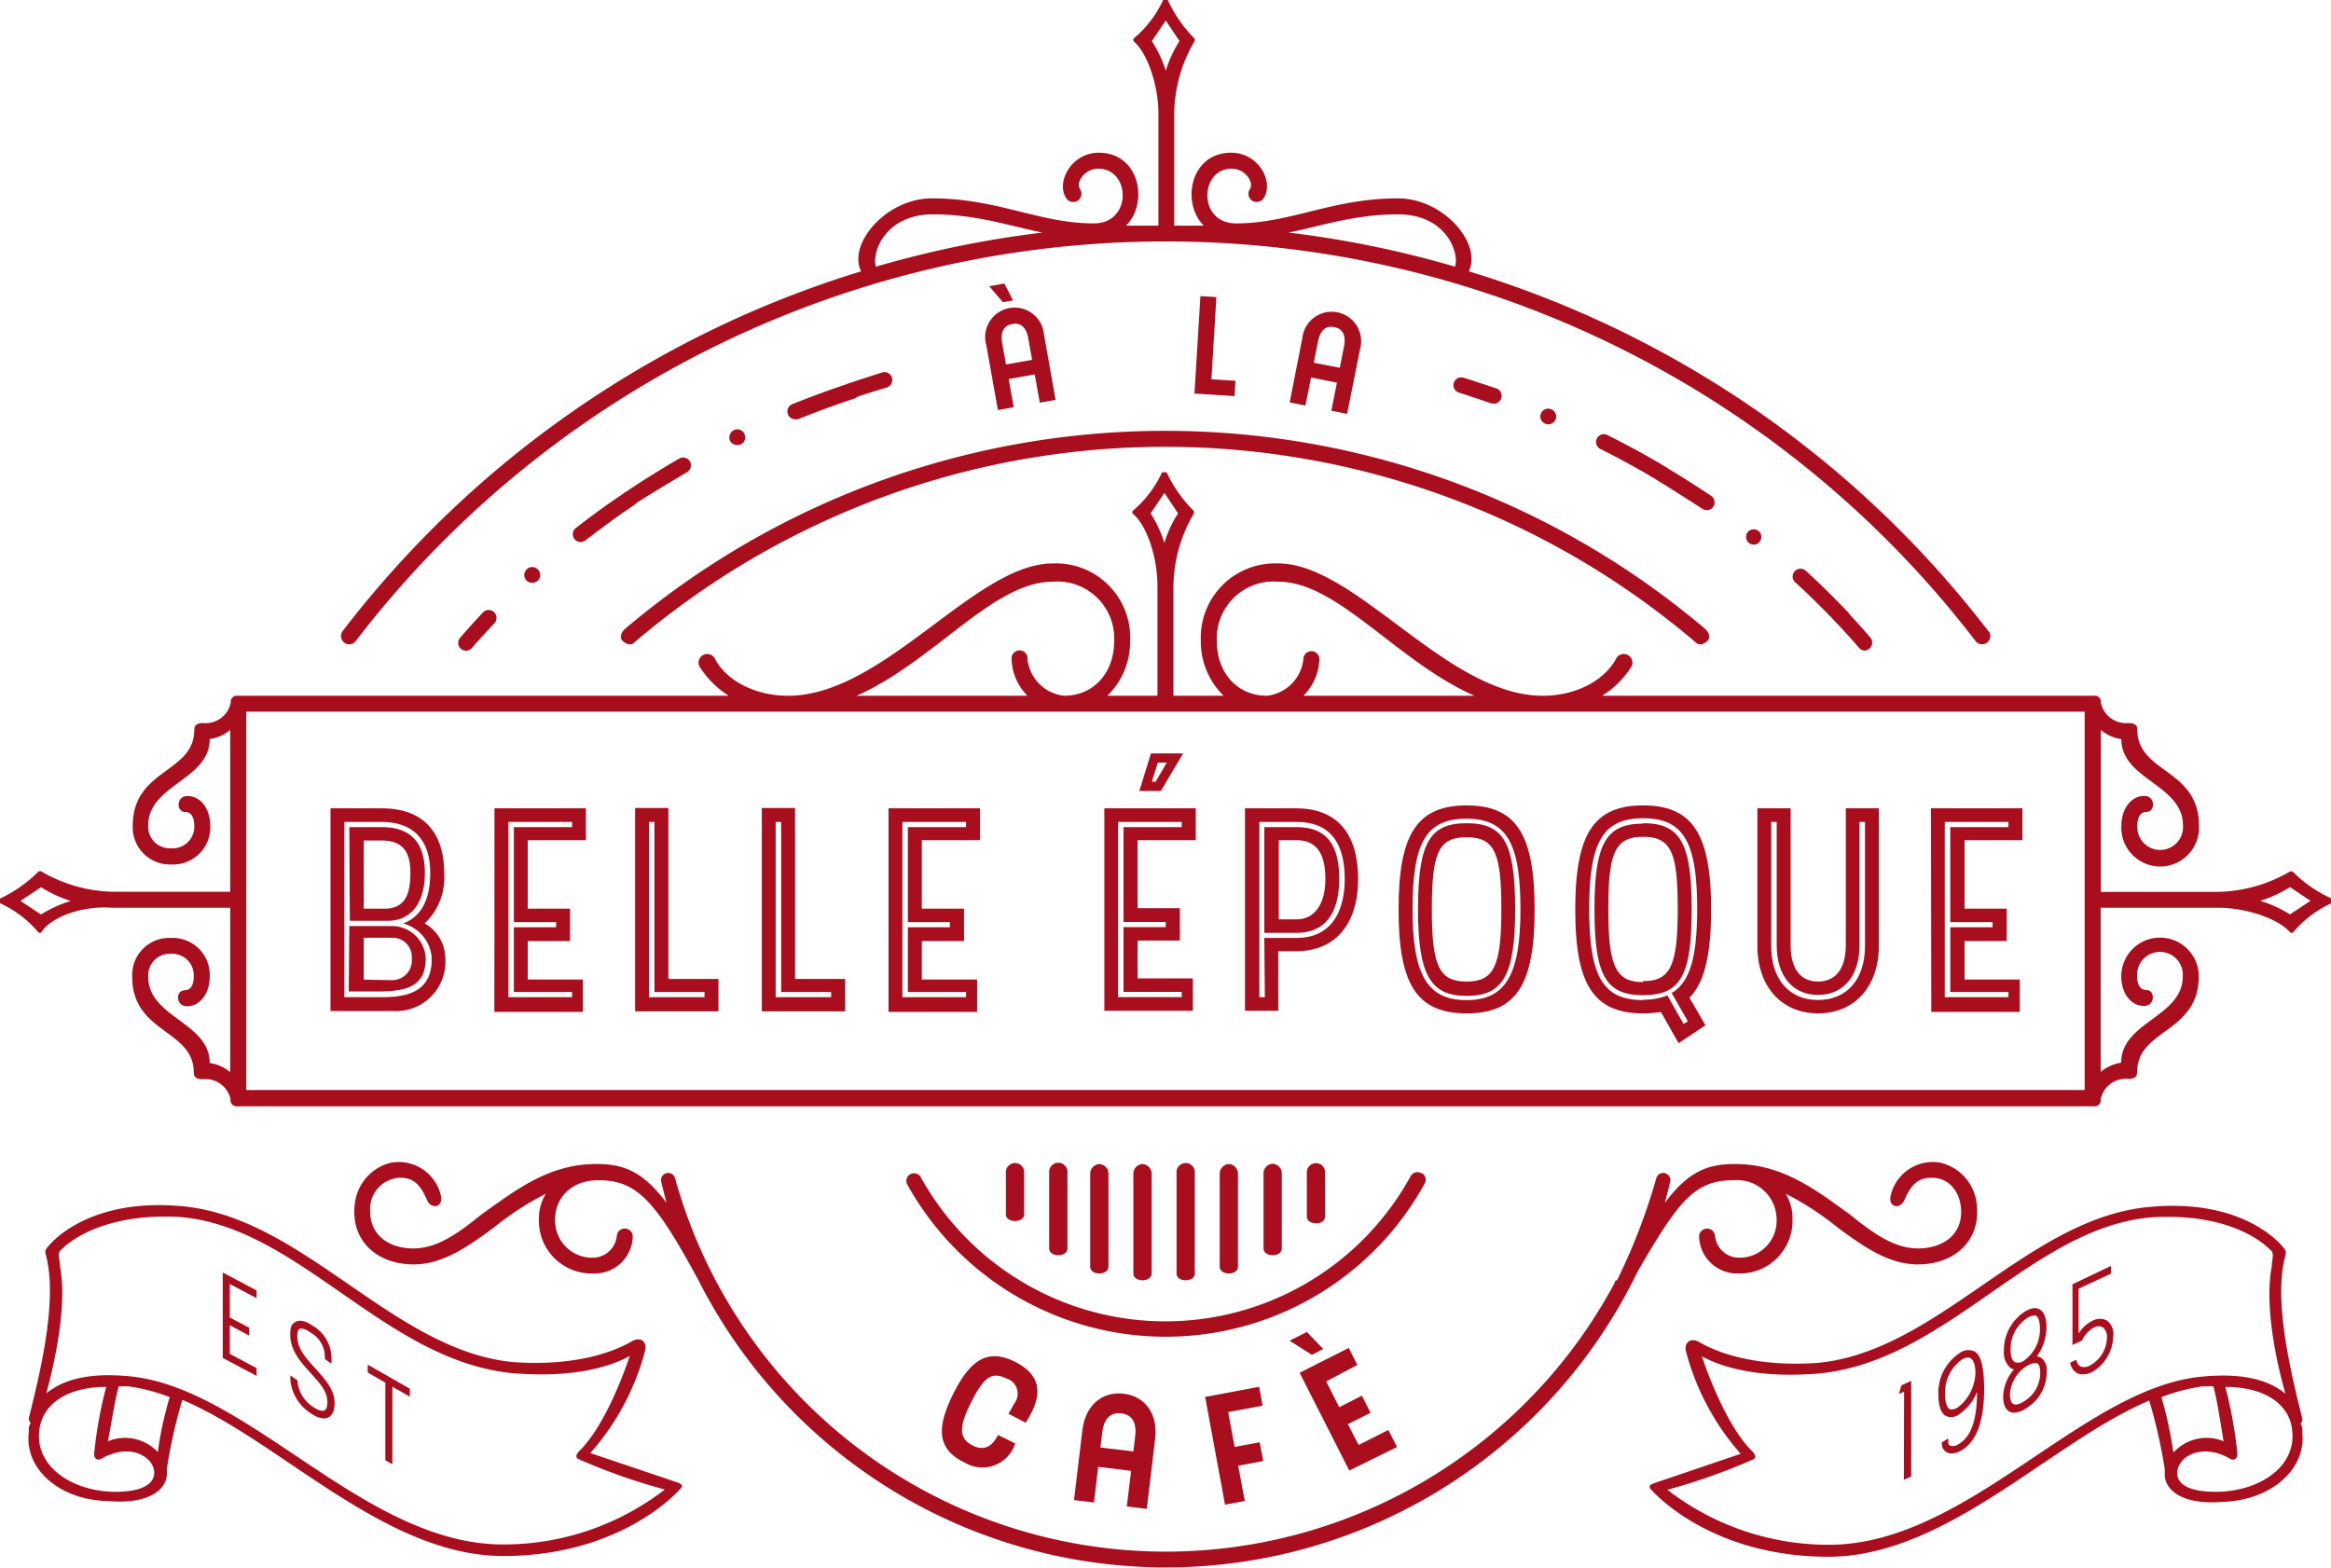 <svg xmlns="http://www.w3.org/2000/svg" viewBox="0 0 215.95 145.25"><defs><style>.cls-1{fill:#a90e1e;}</style></defs><title>Logo</title><g id="Livello_2" data-name="Livello 2"><g id="Livello_1-2" data-name="Livello 1"><path class="cls-1" d="M43.16,60.29a.73.73,0,0,1-.47-.18.72.72,0,0,1-.07-1c.69-.81,1.42-1.61,2.15-2.39a.73.73,0,0,1,1.06,1c-.72.77-1.44,1.55-2.12,2.34A.71.71,0,0,1,43.16,60.29Z"/><path class="cls-1" d="M49.3,54a.74.74,0,0,1-.54-.23.78.78,0,0,1-.19-.52.79.79,0,0,1,.24-.51.73.73,0,1,1,1,1.08A.74.74,0,0,1,49.3,54Zm4.49-3.77a.75.75,0,0,1-.57-.28.76.76,0,0,1-.15-.54.71.71,0,0,1,.27-.48c1.48-1.15,3-2.26,4.59-3.31a.73.73,0,0,1,.4-.13.7.7,0,0,1,.6.33.69.69,0,0,1,.11.54.74.74,0,0,1-.31.46c-1.53,1-3,2.13-4.5,3.25A.7.7,0,0,1,53.79,50.22Z"/><path class="cls-1" d="M58.33,46.93h0a.72.72,0,0,1-.6-.32.69.69,0,0,1-.11-.54.68.68,0,0,1,.31-.46c1.62-1.09,3.31-2.14,5-3.12a.75.75,0,0,1,.36-.1.73.73,0,0,1,.36,1.36c-1.68,1-3.35,2-5,3.06h0A.72.72,0,0,1,58.33,46.93Zm9.94-5.7a.7.7,0,0,1-.65-.41.75.75,0,0,1,0-.55.76.76,0,0,1,.68-.49.74.74,0,0,1,.66.41.73.73,0,0,1-.34,1A.71.71,0,0,1,68.27,41.23Zm5.37-2.38A.72.72,0,0,1,73,38.4a.73.73,0,0,1,.4-.95c1.73-.69,3.51-1.35,5.3-1.94l.11,0h.12a.73.73,0,0,1,.23,1.42h0c-1.76.58-3.51,1.22-5.21,1.91A.86.86,0,0,1,73.64,38.85Z"/><path class="cls-1" d="M78.9,36.92a.72.72,0,0,1-.23-1.41c1-.34,2-.66,3.07-1a.72.72,0,0,1,.9.5.74.74,0,0,1-.49.9c-1,.29-2,.61-3,.94A.91.91,0,0,1,78.9,36.92Z"/><path class="cls-1" d="M138.4,37.38a.67.67,0,0,1-.24,0c-1-.34-2-.68-3-1a.72.72,0,0,1,.43-1.38c1,.31,2,.65,3.06,1a.73.73,0,0,1-.24,1.41Z"/><path class="cls-1" d="M153.34,44.25a.69.69,0,0,1-.37-.1c-1.53-.89-3.11-1.75-4.71-2.55a.72.72,0,1,1,.65-1.29c1.63.81,3.24,1.68,4.79,2.59a.74.74,0,0,1,.34.44.7.7,0,0,1-.08.55A.73.73,0,0,1,153.34,44.25Zm-9.9-4.93a.71.71,0,0,1-.28-.06h0a.72.72,0,0,1,.28-1.39.67.67,0,0,1,.28.06h0a.68.68,0,0,1,.39.39.66.66,0,0,1,0,.55A.73.73,0,0,1,143.44,39.32Z"/><path class="cls-1" d="M170.65,57.92a.76.76,0,0,1-.52-.21v0c-1.21-1.28-2.5-2.55-3.81-3.75h0a.72.72,0,0,1,.49-1.26.75.75,0,0,1,.49.19c1.34,1.23,2.65,2.51,3.88,3.82l.06.07a.72.72,0,0,1-.09,1A.7.7,0,0,1,170.65,57.92Zm-8.17-7.45a.75.75,0,0,1-.45-.16.73.73,0,0,1-.12-1,.74.74,0,0,1,1-.12.73.73,0,0,1,.12,1A.72.72,0,0,1,162.48,50.47Zm-4.36-3.2a.78.78,0,0,1-.41-.12c-1.53-1-3.12-2-4.74-3h0a.65.65,0,0,1-.33-.44.71.71,0,0,1,.07-.55.73.73,0,0,1,.63-.36.78.78,0,0,1,.36.1c1.65,1,3.27,2,4.83,3.05a.69.69,0,0,1,.3.46.71.71,0,0,1-.11.55A.73.73,0,0,1,158.12,47.27Z"/><path class="cls-1" d="M172.78,60.29a.74.74,0,0,1-.55-.26c-.68-.79-1.39-1.57-2.11-2.34a.72.72,0,0,1,0-1,.71.71,0,0,1,1,0c.74.78,1.47,1.58,2.16,2.39a.73.73,0,0,1-.07,1A.74.74,0,0,1,172.78,60.29Z"/><path class="cls-1" d="M158,58.3c.42.42.42.85.21,1.06-.43.42-.85.42-1.06.21a75.74,75.74,0,0,0-98.43,0c-.21.21-.64.21-1.06-.21-.21-.21-.21-.64.21-1.06A77.38,77.38,0,0,1,158,58.3Z"/><path class="cls-1" d="M184.23,58.51a95.8,95.8,0,0,0-48.16-33.37c1.27-2.54-2.33-6.76-6.55-6.76-6.13,0-9.93,2.32-15,2.32-3.59,0-3.38-5.07-.42-5.07,1.27,0,2.11,1.27,1.69,1.9a.76.76,0,0,0,1.27.85c1-1.48-.43-4.23-3-4.23-3.8,0-4.65,4.65-2.54,6.76h-2.74V10.56a13.53,13.53,0,0,1,1.9-6.76V3.59A12.34,12.34,0,0,1,108.19,0h-.43A10.24,10.24,0,0,1,105,3.59V3.8c1.26,1.06,2.32,4,2.32,6.76V20.91h-3c2.12-2.11,1.27-6.76-2.53-6.76-2.54,0-4,2.75-3,4.23a.76.76,0,0,0,1.27-.85c-.42-.63.42-1.9,1.69-1.9,3,0,3.17,5.07-.42,5.07-5.07,0-8.88-2.32-15-2.32-4.23,0-7.82,4.22-6.55,6.76A95.8,95.8,0,0,0,31.72,58.51a.76.76,0,1,0,1.27.85,94.53,94.53,0,0,1,150,0,.76.76,0,0,0,1.27-.85ZM81.15,24.71c-.43-1.26.84-4.85,5.28-4.85,4,0,7,1.05,10.14,1.69A95.63,95.63,0,0,0,81.15,24.71ZM106.71,3.8h0L108,1.9l1.27,1.9A11.8,11.8,0,0,0,108,6.55,11.44,11.44,0,0,0,106.71,3.8ZM134.8,24.71a95.63,95.63,0,0,0-15.42-3.16c3.17-.64,6.13-1.69,10.14-1.69C134,19.86,135.22,23.45,134.8,24.71Z"/><path class="cls-1" d="M216,83.26v.43a10.15,10.15,0,0,0-3.59,2.74h-.21c-1.06-1.26-4-2.32-6.76-2.32H194.61V99.32a3.86,3.86,0,0,1,1.9-.85c0-3.8,5.71-4.22,5.71-8a2.12,2.12,0,1,0-4.23,0c0,.63.21,1.26.85,1.26.84,0,.84,1.48-.21,1.48-1.27,0-2.12-1.26-2.11-2.74a3.59,3.59,0,1,1,7.18,0c0,5.28-5.71,4.86-5.71,8.87,0,.42-.21.63-.84.63a2.38,2.38,0,0,0-2.54,1.9.56.56,0,0,1-.63.64H22a.57.57,0,0,1-.64-.64A2.37,2.37,0,0,0,18.8,100c-.63,0-.85-.21-.85-.63,0-4-5.7-3.59-5.7-8.87a3.43,3.43,0,0,1,3.59-3.59,3.43,3.43,0,0,1,3.59,3.59c0,1.48-.84,2.74-2.11,2.74-1.06,0-1.06-1.48-.21-1.48.63,0,.84-.63.84-1.26a2,2,0,0,0-2.11-2.12,2,2,0,0,0-2.11,2.12c0,3.8,5.7,4.22,5.7,8a3.79,3.79,0,0,1,1.9.85V84.11h-11C7.6,83.9,4.65,85,3.8,86.43H3.59A10.24,10.24,0,0,0,0,83.69v-.43a12.34,12.34,0,0,0,3.59-2.53H3.8a13.64,13.64,0,0,0,6.76,1.9H21.33v-15a3.7,3.7,0,0,1-1.9.85c0,3.8-5.7,4.22-5.7,8a2,2,0,0,0,2.11,2.12A2,2,0,0,0,18,76.51c0-.64-.21-1.27-.84-1.27-.85,0-.85-1.48.21-1.48,1.27,0,2.11,1.27,2.11,2.74a3.44,3.44,0,0,1-3.59,3.6,3.44,3.44,0,0,1-3.59-3.59c0-5.29,5.7-4.86,5.7-8.88,0-.42.22-.63.85-.63a2.37,2.37,0,0,0,2.53-1.9.56.56,0,0,1,.64-.63H67.52a8.57,8.57,0,0,1-2.74-2.75.8.8,0,1,1,1.48-.63c1,1.9,3.59,3.38,6.75,3.38,8.88,0,17.33-12.26,24.51-12.26a6.88,6.88,0,0,1,7.18,7.19,7,7,0,0,1-2.11,5.07h4.64V54.33c0-2.75-1-5.71-2.32-6.76v-.21a10.3,10.3,0,0,0,2.75-3.6h.42a12.57,12.57,0,0,0,2.53,3.6v.21a13.57,13.57,0,0,0-1.9,6.76V64.47h4.65a7,7,0,0,1-2.11-5.07,6.88,6.88,0,0,1,7.18-7.19c7.18,0,15.63,12.26,24.5,12.26,3.17,0,5.71-1.48,6.76-3.38a.8.8,0,1,1,1.48.63,8.5,8.5,0,0,1-2.75,2.75H194a.56.56,0,0,1,.63.63,2.38,2.38,0,0,0,2.54,1.9c.63,0,.84.21.84.63,0,4,5.71,3.59,5.71,8.87a3.6,3.6,0,1,1-7.19,0c0-1.48.85-2.75,2.12-2.75,1.05,0,1.05,1.48.21,1.48-.64,0-.85.63-.85,1.26a2.12,2.12,0,1,0,4.23,0c0-3.81-5.71-4.23-5.71-8a3.77,3.77,0,0,1-1.9-.85v15h10.78a13.64,13.64,0,0,0,6.76-1.9h.21A12.21,12.21,0,0,0,216,83.26ZM3.8,84.74a11.44,11.44,0,0,1,2.75-1.26A11.8,11.8,0,0,1,3.8,82.21L1.9,83.48l1.9,1.26Zm189.33-18.8H22.81V101H193.13ZM79.35,64.47H95.19a5,5,0,0,1-1.47-3.38.74.74,0,1,1,1.47,0,3.83,3.83,0,0,0,3.38,3.38c2.75,0,4.65-2.12,4.65-5.07a5.27,5.27,0,0,0-5.7-5.5C92,53.9,86.53,61.3,79.35,64.47Zm27.25-16.9a11.11,11.11,0,0,1,1.27,2.74,10.76,10.76,0,0,1,1.27-2.74l-1.27-1.9-1.27,1.9Zm10.77,16.9a3.83,3.83,0,0,0,3.38-3.39.74.74,0,1,1,1.48,0,5,5,0,0,1-1.48,3.39H136.6c-7.19-3.17-12.68-10.57-18.17-10.57a5.27,5.27,0,0,0-5.7,5.5C112.73,62.35,114.63,64.47,117.37,64.47Zm96.68,19-1.9-1.27a11.8,11.8,0,0,1-2.75,1.27,11.44,11.44,0,0,1,2.75,1.26Z"/><path class="cls-1" d="M183.12,111.48c.46,3.42-2,5.68-5.44,5.68-2.75,0-5.07-1.69-7.39-3.38a27.18,27.18,0,0,0-4.86-3.17,4.27,4.27,0,0,1,.63,2.32A4.88,4.88,0,0,1,161,118a3.52,3.52,0,0,1-3.59-3.38.74.74,0,1,1,1.48-.08,2.24,2.24,0,0,0,2.26,2,3.43,3.43,0,0,0,3.44-3.59,3.67,3.67,0,0,0-4-3.59c-3.59,0-5.07,1.9-8.87,8.45a48.54,48.54,0,0,1-87,.84c-4-7.39-5.7-9.29-9.29-9.29-2.54,0-4,1.69-4,3.59a3.43,3.43,0,0,0,3.44,3.59,2.24,2.24,0,0,0,2.27-2,.74.74,0,1,1,1.48.08A3.52,3.52,0,0,1,55,118a4.88,4.88,0,0,1-5.07-5.07,4.27,4.27,0,0,1,.64-2.32,27.18,27.18,0,0,0-4.86,3.17c-2.32,1.69-4.65,3.38-7.39,3.38-3.45,0-5.9-2.26-5.44-5.68a4.41,4.41,0,0,1,3.33-3.74,4,4,0,0,1,4.64,3.08c.21,1.05-.84,1.27-1.27.42-.63-1.48-1.26-2.11-2.53-2.11a2.89,2.89,0,0,0-2.75,3.17c0,2.11,1.69,3.38,4,3.38,2.11,0,4-1.27,6.33-3.17,3-2.11,6.13-4.65,10.57-4.65h.21c2.74,0,4.43,1.06,6.33,3.59l-.48-1.93a.67.67,0,0,1,.43-.8h0a.66.66,0,0,1,.85.45,47.17,47.17,0,0,0,87.06,9.68.21.21,0,0,1,.21-.22,56.11,56.11,0,0,0,3.63-9.44.66.66,0,0,1,.85-.47h0a.68.68,0,0,1,.44.8l-.49,1.93c1.9-2.53,3.59-3.59,6.34-3.59h.21c4.44,0,7.61,2.54,10.56,4.65,2.33,1.9,4.23,3.17,6.34,3.17,2.32,0,4-1.27,4-3.38,0-1.48-.84-3.17-2.74-3.17-1.27,0-1.9.63-2.54,2.11-.42.85-1.48.63-1.26-.42a4,4,0,0,1,4.64-3.08A4.41,4.41,0,0,1,183.12,111.48Z"/><path class="cls-1" d="M84.32,108.81h0a.72.72,0,0,1,1,.3,25.91,25.91,0,0,0,45.37-.13.71.71,0,0,1,1-.26l.07,0a.71.71,0,0,1,.23.94,27.37,27.37,0,0,1-47.95.07A.71.71,0,0,1,84.32,108.81Z"/><path class="cls-1" d="M93.19,112.51v-3.8a.85.85,0,1,1,1.69,0v3.8c0,.42-.43.63-.85.63S93.19,112.93,93.19,112.51Z"/><path class="cls-1" d="M97.2,115.68v-7a.85.85,0,1,1,1.69,0v7c0,.42-.42.63-.84.63S97.2,116.1,97.2,115.68Z"/><path class="cls-1" d="M101,117.37v-8.66a.91.91,0,0,1,.85-.85.9.9,0,0,1,.84.85v8.66c0,.42-.42.63-.84.63S101,117.79,101,117.37Z"/><path class="cls-1" d="M105,118v-9.29a.9.9,0,0,1,.84-.85.91.91,0,0,1,.85.85V118c0,.42-.43.63-.85.63S105,118.42,105,118Z"/><path class="cls-1" d="M109,118v-9.29a.85.85,0,1,1,1.69,0V118c0,.42-.42.63-.85.63S109,118.42,109,118Z"/><path class="cls-1" d="M113,117.37v-8.66a.91.91,0,0,1,.85-.85.9.9,0,0,1,.84.85v8.66c0,.42-.42.63-.84.63S113,117.79,113,117.37Z"/><path class="cls-1" d="M117.06,115.68v-7a.9.9,0,0,1,.84-.85.91.91,0,0,1,.85.85v7c0,.42-.43.63-.85.63S117.06,116.1,117.06,115.68Z"/><path class="cls-1" d="M121.07,112.72v-4a.85.85,0,1,1,1.69,0v4c0,.42-.42.63-.84.63S121.07,113.14,121.07,112.72Z"/><path class="cls-1" d="M2.68,132.64a1.18,1.18,0,0,1,.16-.79.59.59,0,0,1-.16-.48c.95-3.82,2.7-10.81,1.59-15,0-.16-.16-.32,0-.63.79-1.12,4.45-4.62,12.24-4,11.46.8,19.73,13.36,31,14.47,6.68.48,10.17-1.43,11-1.91s1.43,0,1.27.8a23.24,23.24,0,0,1-5.09,9.54l8,2.7c.48.16.64.32.32.64-1.59,1.75-7,6.2-16.38,6.2-11,0-20.67-10.65-29.74-14.47a49.22,49.22,0,0,0-1.43,6.36v.48c0,1.43-1.59,2.86-5.41,2.54C5.38,139,2.2,136,2.68,132.64Zm11.61,3.82c0-1.43-2.23-2.86-4.93-1.27-.32.16-.64,0-.64-.48a40.14,40.14,0,0,1,1.12-6.2c-3.82,0-6,1.75-6.21,4.13-.31,2.87,2.39,5.25,6.36,5.57C13,138.37,14.29,137.57,14.29,136.46Zm39.28-1.27c-.32-.16-.16-.48.16-.8,2.07-2.06,3.82-6.36,4.61-8.74-1.75.95-5.09,2.06-10.81,1.59-11.93-1.12-19.88-13.68-31-14.48-6.2-.31-9.54,1.75-10.81,3-.48.31-.16.95-.16,1.59.64,3.34-.32,8.27-1.27,11.76,1.75-1.43,4.29-1.9,7.63-1.59,11.14,1,21.79,15.59,34.67,15.59a24.45,24.45,0,0,0,15-5.09A56,56,0,0,1,53.57,135.19Zm-37.85-5.73a17.09,17.09,0,0,0-3.82-1H11c-.32,1.11-.64,3.18-1,5.09a4.15,4.15,0,0,1,4.62,1A33.9,33.9,0,0,1,15.72,129.46Z"/><path class="cls-1" d="M213.27,132.64c.48,3.34-2.71,6.36-7.32,6.52-3.81.32-5.4-1.11-5.4-2.54v-.48a47.5,47.5,0,0,0-1.44-6.36c-9.06,3.82-18.76,14.47-29.73,14.47-9.39,0-14.8-4.45-16.39-6.2-.31-.32-.15-.48.32-.64l7.95-2.7a23.33,23.33,0,0,1-5.08-9.54c-.16-.8.47-1.27,1.27-.8s4.29,2.39,11,1.91c11.29-1.11,19.56-13.67,31-14.47,7.8-.64,11.45,2.86,12.25,4,.16.31,0,.47,0,.63-1.12,4.14.63,11.13,1.59,15a.59.59,0,0,1-.16.48,1.18,1.18,0,0,1,.16.79ZM206,138.21c4-.32,6.68-2.7,6.36-5.57-.15-2.38-2.38-4.13-6.2-4.13a40.14,40.14,0,0,1,1.12,6.2c0,.48-.32.64-.64.48-2.7-1.59-4.93-.16-4.93,1.27C201.66,137.57,202.93,138.37,206,138.21Zm-51.52-.16a24.42,24.42,0,0,0,14.95,5.09c12.88,0,23.53-14.63,34.66-15.59,3.34-.31,5.89.16,7.64,1.59-1-3.49-1.91-8.42-1.27-11.76,0-.64.31-1.28-.16-1.59-1.28-1.28-4.62-3.34-10.82-3-11.13.8-19.08,13.36-31,14.48-5.72.47-9.06-.64-10.81-1.59.79,2.38,2.54,6.68,4.61,8.74.32.32.48.64.16.8A56,56,0,0,1,154.43,138.05Zm46.91-3.5a4.14,4.14,0,0,1,4.61-1c-.32-1.91-.63-4-.95-5.09h-1a17.14,17.14,0,0,0-3.81,1A36.58,36.58,0,0,1,201.34,134.55Z"/><polygon class="cls-1" points="175.92 129.17 176.4 128.95 176.38 137.12 177.06 136.81 177.06 127.95 176.15 128.37 175.92 129.17"/><path class="cls-1" d="M182.9,125.21a1.36,1.36,0,0,0-1.4.2,4.38,4.38,0,0,0-1.92,3.84c0,1,.23,1.69.68,1.95a1.22,1.22,0,0,0,1.28-.18,4.55,4.55,0,0,0,1.62-2.05c0,2.61-.56,4.14-1.67,4.82a.94.94,0,0,1-.82.17.36.36,0,0,1-.18-.34l0-.33-.59.36v.13a.9.9,0,0,0,.47.8.92.92,0,0,0,.44.1,1.83,1.83,0,0,0,.94-.31c1.39-.84,2.07-2.72,2.07-5.74C183.79,126.58,183.52,125.56,182.9,125.21Zm-.58.58a.44.44,0,0,1,.23.06c.29.16.46.66.46,1.35a4.21,4.21,0,0,1-1.6,3.19c-.24.15-.58.29-.81.16s-.4-.62-.4-1.34a3.74,3.74,0,0,1,1.54-3.22A1.22,1.22,0,0,1,182.32,125.79Z"/><path class="cls-1" d="M189.09,125.81a1.07,1.07,0,0,0-.38-.13,4.7,4.7,0,0,0,.88-2.74c0-1-.34-1.45-.63-1.61s-.71-.22-1.43.24a4.24,4.24,0,0,0-1.88,3.6,1.88,1.88,0,0,0,.61,1.59,1.06,1.06,0,0,0,.32.13,4,4,0,0,0-1,2.49q0,1.1.57,1.41a.94.94,0,0,0,.45.11,2.17,2.17,0,0,0,1.13-.42,3.89,3.89,0,0,0,1.88-3.39A1.4,1.4,0,0,0,189.09,125.81Zm-1.56.25a.89.89,0,0,1-.86.16c-.26-.14-.4-.54-.4-1.13a3.45,3.45,0,0,1,1.48-2.93,1.38,1.38,0,0,1,.65-.25.46.46,0,0,1,.21,0c.24.13.37.54.37,1.15A3.52,3.52,0,0,1,187.53,126.06Zm.22.53a1.63,1.63,0,0,1,.75-.28.48.48,0,0,1,.22,0c.19.1.29.4.29.83a3.08,3.08,0,0,1-1.48,2.7c-.44.28-.79.37-1,.26s-.32-.44-.32-.92A3.31,3.31,0,0,1,187.75,126.59Z"/><path class="cls-1" d="M195.22,122.38a1.4,1.4,0,0,0-1.36,0,3.15,3.15,0,0,0-1.29,1.19v-4.16l3-1.4v-.71L192,119v5.63l.91-.43,0-.06A2.82,2.82,0,0,1,194,123a.83.83,0,0,1,.82,0,1.11,1.11,0,0,1,.37,1,3,3,0,0,1-1.56,2.52,1.09,1.09,0,0,1-.83.12.72.72,0,0,1-.38-.43l-.07-.21-.57.26.05.18a1.23,1.23,0,0,0,.66.82,1.28,1.28,0,0,0,.48.09,1.9,1.9,0,0,0,.8-.19,3.89,3.89,0,0,0,2-3.27A1.58,1.58,0,0,0,195.22,122.38Z"/><polygon class="cls-1" points="20.64 125.83 23.77 127.49 23.77 126.77 21.29 125.45 21.29 122.8 23.09 123.76 23.09 123.03 21.29 122.08 21.29 118.98 23.77 120.29 23.77 119.57 20.64 117.91 20.64 125.83"/><path class="cls-1" d="M27.54,123.79c0-.35.08-.59.22-.66s.57,0,1,.34a2.6,2.6,0,0,1,1.34,2.34v.13l.61.42,0-.35A3.53,3.53,0,0,0,29,122.86c-.67-.46-1.21-.59-1.6-.38s-.51.43-.51,1.18c0,1.52,1,2.57,1.89,3.57s1.55,1.68,1.55,2.7c0,.4-.1.66-.27.76s-.57,0-1-.29A3.2,3.2,0,0,1,27.56,128v-.1l-.66-.45,0,.43A4.12,4.12,0,0,0,28.87,131a2.11,2.11,0,0,0,1.13.43.85.85,0,0,0,.43-.1c.26-.14.57-.47.57-1.3,0-1.27-.9-2.25-1.76-3.2S27.54,125,27.54,123.79Z"/><polygon class="cls-1" points="34.07 127.18 35.7 128.12 35.7 135.31 36.35 135.68 36.35 128.49 37.97 129.42 37.97 128.68 34.07 126.45 34.07 127.18"/><path class="cls-1" d="M88.3,129.18c1.59-3.2,3.21-4.25,5.72-3,2.2,1.09,2.53,2.68,1.6,4.59a9,9,0,0,1-.6,1.06L93.43,131c.21-.35.38-.66.53-.95a1.46,1.46,0,0,0-.73-2.32c-1.43-.71-2.14,0-3.27,2.23s-1.16,3.34.19,4c.92.45,1.72.2,2.31-1l1.59.79a3.18,3.18,0,0,1-4.68,1.77C86.85,134.32,86.71,132.37,88.3,129.18Z"/><path class="cls-1" d="M100.28,132.49c.27-2.24,1.8-3.59,3.82-3.35s3.18,1.91,2.92,4.16l-.78,6.51-1.85-.22.4-3.3-3.05-.37-.39,3.3L99.5,139Zm4.72,2,.17-1.41c.15-1.27-.3-2-1.29-2.12s-1.61.49-1.76,1.76l-.17,1.41Z"/><path class="cls-1" d="M111.65,129.44l5-.94.32,1.75-3.19.59.6,3.23,2.32-.43.33,1.74-2.32.43.61,3.27-1.83.34Z"/><path class="cls-1" d="M122.59,125l-1.06.54-2.06-1.31,1.6-.81Zm-2.19,2.2,4.55-2.3.8,1.58L122.86,128l1.21,2.39,2.1-1.07.8,1.59-2.1,1.06,1,1.92,2.75-1.39.81,1.58L125,136.26Z"/><path class="cls-1" d="M30.62,74.9h4.74c4,0,5.79,2.38,5.79,6a5.83,5.83,0,0,1-1.8,4.66,3.79,3.79,0,0,1,1.91,3.32,4.57,4.57,0,0,1-4.85,4.8H30.62Zm4.74,17.5c2.55,0,4.64-.59,4.64-3.54a3.54,3.54,0,0,0-2.66-3.29c1.48-.54,2.52-1.93,2.52-4.69s-1.31-4.72-4.5-4.72H31.9V92.4Zm-3-15.76h3c2.81,0,4,1.56,4,4.24,0,3-1.44,4.44-3.43,4.44H32.41Zm0,9.17h4a3.13,3.13,0,0,1,3.08,3c0,2.68-1.91,3-4.13,3.06h-3Zm3.22-1.61c1.95,0,2.44-1.31,2.44-3.32,0-1.83-.59-3-2.71-3H33.7V84.2Zm.78,6.62a1.82,1.82,0,0,0,1.79-2,1.78,1.78,0,0,0-1.79-1.93H33.7v3.89Z"/><path class="cls-1" d="M45.81,74.9h8.47v2.95H48.89V84.2h3.92v3H48.89v3.56H54v3h-8.2ZM53,92.4v-.48H47.61v-6h3.91v-.48H47.61V76.64H53v-.48H47.1V92.4Z"/><path class="cls-1" d="M58.84,74.87h3.08V90.71h4.64v3H58.84ZM65.27,92.4v-.48H60.63V76.16h-.5V92.4Z"/><path class="cls-1" d="M70.58,74.87h3.08V90.71H78.3v3H70.58ZM77,92.4v-.48H72.37V76.16h-.51V92.4Z"/><path class="cls-1" d="M82.32,74.9h8.47v2.95H85.4V84.2h3.91v3H85.4v3.56h5.12v3h-8.2ZM89.5,92.4v-.48H84.11v-6H88v-.48H84.11V76.64H89.5v-.48H83.6V92.4Z"/><path class="cls-1" d="M110.78,77.85V74.9h-8.47V93.66h8.2v-3h-5.12V87.15h3.92v-3h-3.92V77.85ZM108,85.43v.48h-3.91v6h5.39v.48h-5.9V76.16h5.9v.48h-5.39v8.79Z"/><path class="cls-1" d="M106.63,69.81l-1.08,3.48h2l2.06-3.48Zm.43,2.62h-.35l.56-1.77h.83Z"/><path class="cls-1" d="M115.34,93.66V74.9h4.74c3.78,0,5.74,2.33,5.74,6.54s-2.12,6.7-5.74,6.7h-1.66v5.52Zm1.79-6.75h3c2.87,0,4.45-2,4.45-5.47s-1.47-5.28-4.45-5.28h-3.46V92.4h.51Zm0-10.27h3c2.82,0,3.94,1.69,3.94,4.8s-1.26,5-3.94,5h-3Zm3,8.55c1.56,0,2.66-1.29,2.66-3.75s-.92-3.59-2.66-3.59h-1.66v7.34Z"/><path class="cls-1" d="M129.57,84.28c0-6.89,1.64-9.65,6.3-9.65s6.3,2.76,6.3,9.65-1.64,9.62-6.3,9.62S129.57,91.14,129.57,84.28Zm1.29,0c0,6.11,1.42,8.39,5,8.39s5-2.28,5-8.39-1.26-8.42-5-8.42S130.86,78.06,130.86,84.28Zm.51,0c0-6.17,1.07-8,4.5-8s4.5,1.79,4.5,8-1.2,8-4.5,8S131.37,90.42,131.37,84.28Zm1.28,0c0,5.33.73,6.67,3.22,6.67s3.22-1.34,3.22-6.67c0-5.17-.57-6.7-3.22-6.7S132.65,79.11,132.65,84.28Z"/><path class="cls-1" d="M152.22,74.63c4.66,0,6.3,2.76,6.3,9.65,0,4.07-.57,6.7-2,8.17L158,95l-2.49,1.66-1.64-2.89a10.36,10.36,0,0,1-1.63.13c-4.67,0-6.3-2.76-6.3-9.62S147.55,74.63,152.22,74.63Zm0,18a5.62,5.62,0,0,0,2.25-.4l1.5,2.65.4-.24-1.5-2.63c1.72-1,2.36-3.43,2.36-7.77,0-6.22-1.26-8.42-5-8.42s-5,2.2-5,8.42S148.49,92.67,152.22,92.67Zm0-16.35c3.43,0,4.5,1.79,4.5,8s-1.07,7.93-4.5,7.93-4.5-1.79-4.5-7.93S148.79,76.32,152.22,76.32Zm0,14.63c2.49,0,3.21-1.34,3.21-6.67,0-5.17-.56-6.7-3.21-6.7S149,79.11,149,84.28C149,89.61,149.73,91,152.22,91Z"/><path class="cls-1" d="M174.06,74.9V87.66c0,3.75-2.25,6.24-5.63,6.24s-5.62-2.49-5.62-6.24V74.9h3.08V87.6c0,2.12.88,3.35,2.54,3.35S171,89.72,171,87.6V74.9Zm-1.79,12.7c0,2.82-1.48,4.59-3.84,4.59s-3.83-1.77-3.83-4.59V76.16h-.51v11.5c0,3.08,1.66,5,4.34,5s4.35-1.93,4.35-5V76.16h-.51Z"/><path class="cls-1" d="M178.89,74.9h8.47v2.95H182V84.2h3.91v3H182v3.56h5.12v3h-8.2Zm7.18,17.5v-.48h-5.39v-6h3.92v-.48h-3.92V76.64h5.39v-.48h-5.9V92.4Z"/><path class="cls-1" d="M91.38,32A2.73,2.73,0,1,1,96.72,31l1.07,6.05-1.46.26-.47-2.62-2.41.43.46,2.61L92.45,38Zm2.47-4.16-.94.16-1.27-1.48,1.41-.25Zm1.77,5.5-.36-2c-.18-1-.69-1.46-1.48-1.32s-1.11.75-.94,1.75l.36,2Z"/><path class="cls-1" d="M111.21,27.44l1.48.09-.46,7.62,2.23.13-.09,1.42-3.71-.23Z"/><path class="cls-1" d="M120.66,31.29A2.73,2.73,0,1,1,126,32.35l-1.2,6-1.46-.29.52-2.6-2.4-.48-.52,2.6-1.46-.29Zm3.46,2.79.4-2c.19-1-.12-1.61-.9-1.77s-1.31.3-1.51,1.3l-.4,2Z"/></g></g></svg>